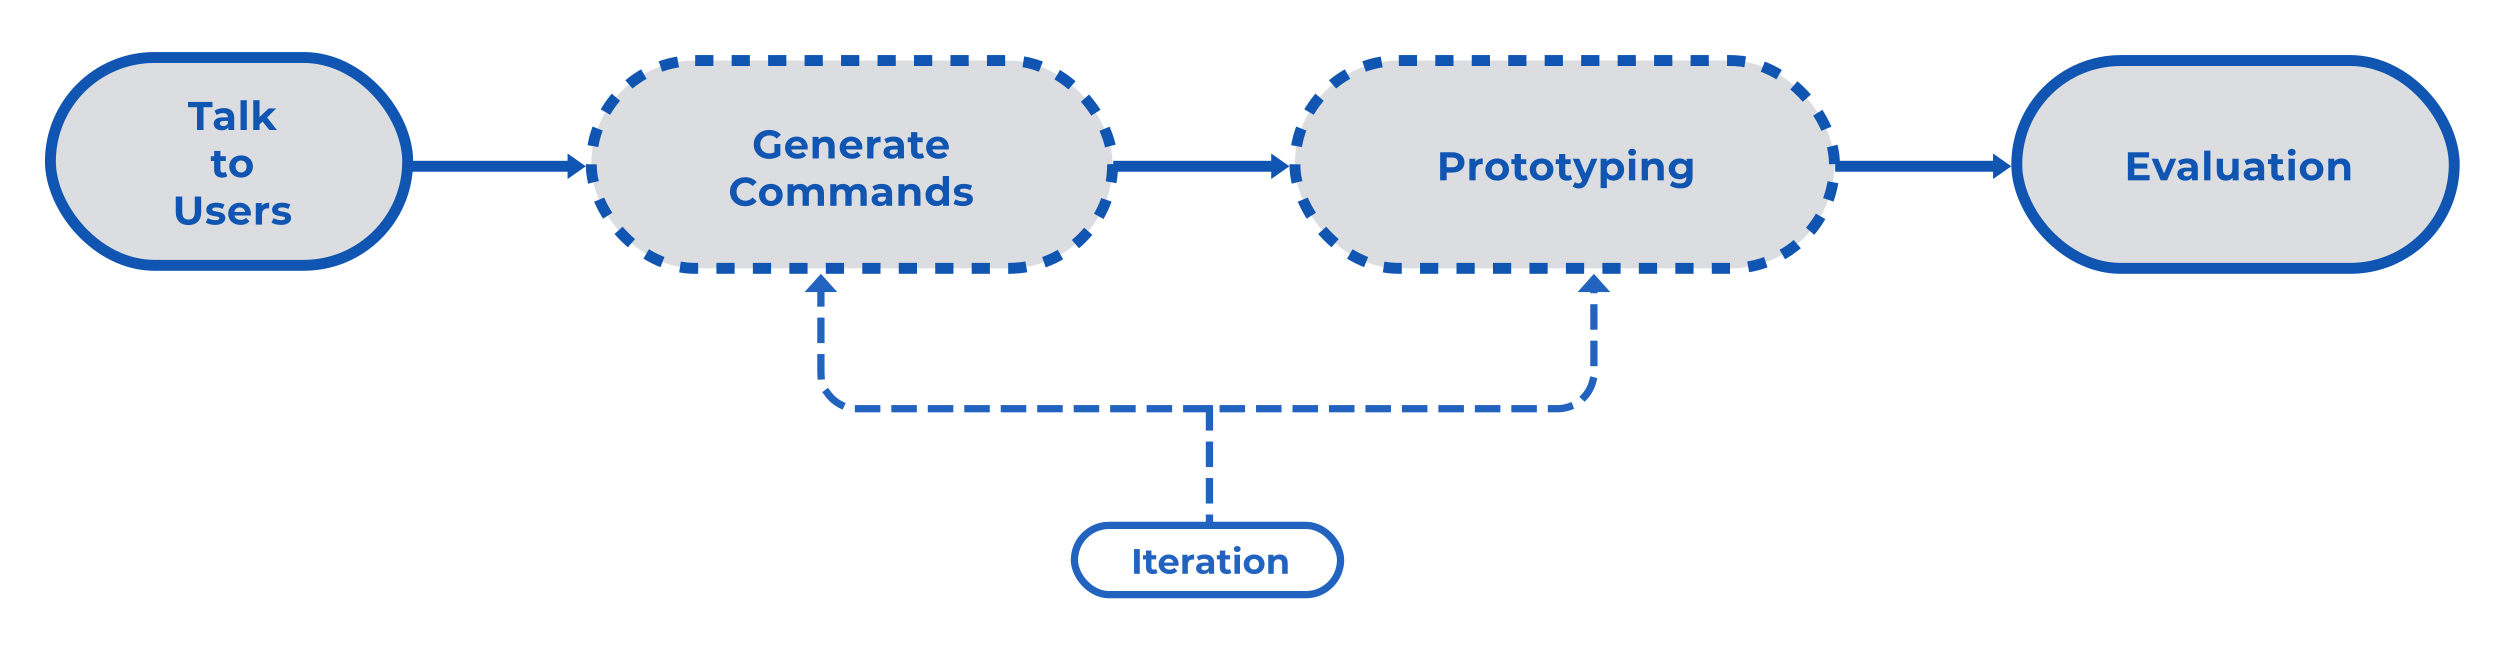 <svg width="1057" height="279" viewBox="0 0 1057 279" fill="none" xmlns="http://www.w3.org/2000/svg">
<g clip-path="url(#clip0)">
<rect x="21.312" y="24.312" width="151.061" height="87.862" rx="43.931" fill="#DBDDE0" stroke="#1055B1" stroke-width="4.624"/>
<path d="M83.297 54.956H86.044V45.325H89.842V43.087H79.499V45.325H83.297V54.956ZM94.632 45.698C93.174 45.698 91.698 46.088 90.698 46.8L91.647 48.648C92.309 48.123 93.309 47.801 94.276 47.801C95.7 47.801 96.378 48.462 96.378 49.598H94.276C91.495 49.598 90.359 50.717 90.359 52.328C90.359 53.905 91.631 55.092 93.767 55.092C95.106 55.092 96.056 54.651 96.548 53.82V54.956H99.023V49.751C99.023 46.987 97.412 45.698 94.632 45.698ZM94.428 53.311C93.496 53.311 92.936 52.87 92.936 52.209C92.936 51.599 93.326 51.141 94.564 51.141H96.378V52.074C96.073 52.904 95.31 53.311 94.428 53.311ZM101.7 54.956H104.345V42.375H101.7V54.956ZM113.882 54.956H117.086L112.949 49.7L116.747 45.834H113.593L109.728 49.496V42.375H107.082V54.956H109.728V52.633L110.999 51.378L113.882 54.956ZM95.395 72.65C95.107 72.87 94.717 72.989 94.327 72.989C93.615 72.989 93.191 72.565 93.191 71.785V68.072H95.463V66.037H93.191V63.816H90.546V66.037H89.139V68.072H90.546V71.819C90.546 73.99 91.801 75.092 93.954 75.092C94.768 75.092 95.565 74.905 96.107 74.515L95.395 72.65ZM101.934 75.092C104.834 75.092 106.936 73.142 106.936 70.395C106.936 67.648 104.834 65.698 101.934 65.698C99.035 65.698 96.915 67.648 96.915 70.395C96.915 73.142 99.035 75.092 101.934 75.092ZM101.934 72.921C100.612 72.921 99.594 71.972 99.594 70.395C99.594 68.818 100.612 67.868 101.934 67.868C103.257 67.868 104.257 68.818 104.257 70.395C104.257 71.972 103.257 72.921 101.934 72.921ZM79.686 95.159C83.061 95.159 85.061 93.227 85.061 89.734V83.087H82.349V89.632C82.349 91.887 81.382 92.82 79.703 92.82C78.042 92.82 77.058 91.887 77.058 89.632V83.087H74.311V89.734C74.311 93.227 76.312 95.159 79.686 95.159ZM90.941 95.092C93.671 95.092 95.248 93.888 95.248 92.192C95.248 88.598 89.737 90.107 89.737 88.547C89.737 88.072 90.246 87.699 91.433 87.699C92.263 87.699 93.162 87.868 94.061 88.377L94.942 86.495C94.078 85.986 92.687 85.698 91.433 85.698C88.771 85.698 87.211 86.919 87.211 88.648C87.211 92.294 92.721 90.768 92.721 92.26C92.721 92.769 92.263 93.091 91.043 93.091C89.924 93.091 88.686 92.735 87.872 92.209L86.99 94.108C87.838 94.668 89.398 95.092 90.941 95.092ZM106.098 90.429C106.098 87.495 104.029 85.698 101.35 85.698C98.57 85.698 96.484 87.665 96.484 90.395C96.484 93.108 98.536 95.092 101.69 95.092C103.334 95.092 104.606 94.583 105.454 93.617L104.046 92.091C103.419 92.684 102.724 92.972 101.757 92.972C100.367 92.972 99.4 92.277 99.146 91.141H106.047C106.064 90.921 106.098 90.632 106.098 90.429ZM101.367 87.699C102.554 87.699 103.419 88.445 103.606 89.598H99.112C99.299 88.428 100.163 87.699 101.367 87.699ZM110.668 87.038V85.834H108.142V94.956H110.787V90.649C110.787 88.903 111.753 88.106 113.211 88.106C113.415 88.106 113.584 88.123 113.805 88.14V85.698C112.398 85.698 111.312 86.156 110.668 87.038ZM118.762 95.092C121.492 95.092 123.069 93.888 123.069 92.192C123.069 88.598 117.558 90.107 117.558 88.547C117.558 88.072 118.067 87.699 119.254 87.699C120.085 87.699 120.984 87.868 121.882 88.377L122.764 86.495C121.899 85.986 120.509 85.698 119.254 85.698C116.592 85.698 115.032 86.919 115.032 88.648C115.032 92.294 120.543 90.768 120.543 92.26C120.543 92.769 120.085 93.091 118.864 93.091C117.745 93.091 116.507 92.735 115.693 92.209L114.812 94.108C115.659 94.668 117.219 95.092 118.762 95.092Z" fill="#1055B1"/>
<rect x="852.688" y="25.599" width="184.972" height="87.862" rx="43.931" fill="#DBDDE0" stroke="#1055B1" stroke-width="4.624"/>
<path d="M902.389 74.039V71.292H907.899V69.156H902.389V66.579H908.628V64.374H899.659V76.243H908.849V74.039H902.389ZM917.559 67.121L914.948 73.327L912.421 67.121H909.691L913.523 76.243H916.253L920.102 67.121H917.559ZM924.845 66.985C923.387 66.985 921.912 67.375 920.912 68.088L921.861 69.936C922.523 69.41 923.523 69.088 924.489 69.088C925.914 69.088 926.592 69.749 926.592 70.885H924.489C921.709 70.885 920.573 72.004 920.573 73.615C920.573 75.192 921.844 76.379 923.981 76.379C925.32 76.379 926.27 75.938 926.761 75.107V76.243H929.237V71.038C929.237 68.274 927.626 66.985 924.845 66.985ZM924.642 74.599C923.709 74.599 923.15 74.158 923.15 73.496C923.15 72.886 923.54 72.428 924.778 72.428H926.592V73.361C926.287 74.192 925.524 74.599 924.642 74.599ZM931.914 76.243H934.559V63.662H931.914V76.243ZM943.841 67.121V71.631C943.841 73.31 942.959 74.09 941.739 74.09C940.569 74.09 939.89 73.412 939.89 71.886V67.121H937.245V72.276C937.245 75.09 938.856 76.379 941.145 76.379C942.264 76.379 943.282 75.955 943.977 75.158V76.243H946.486V67.121H943.841ZM952.899 66.985C951.441 66.985 949.965 67.375 948.965 68.088L949.915 69.936C950.576 69.41 951.576 69.088 952.543 69.088C953.967 69.088 954.645 69.749 954.645 70.885H952.543C949.762 70.885 948.626 72.004 948.626 73.615C948.626 75.192 949.898 76.379 952.034 76.379C953.373 76.379 954.323 75.938 954.815 75.107V76.243H957.29V71.038C957.29 68.274 955.679 66.985 952.899 66.985ZM952.695 74.599C951.763 74.599 951.203 74.158 951.203 73.496C951.203 72.886 951.593 72.428 952.831 72.428H954.645V73.361C954.34 74.192 953.577 74.599 952.695 74.599ZM965.138 73.937C964.85 74.158 964.46 74.276 964.07 74.276C963.358 74.276 962.934 73.853 962.934 73.073V69.359H965.206V67.325H962.934V65.103H960.289V67.325H958.882V69.359H960.289V73.106C960.289 75.277 961.544 76.379 963.697 76.379C964.511 76.379 965.308 76.192 965.85 75.802L965.138 73.937ZM968.94 65.849C969.924 65.849 970.585 65.205 970.585 64.323C970.585 63.51 969.924 62.899 968.94 62.899C967.957 62.899 967.296 63.543 967.296 64.374C967.296 65.205 967.957 65.849 968.94 65.849ZM967.618 76.243H970.263V67.121H967.618V76.243ZM977.341 76.379C980.241 76.379 982.343 74.429 982.343 71.682C982.343 68.935 980.241 66.985 977.341 66.985C974.442 66.985 972.322 68.935 972.322 71.682C972.322 74.429 974.442 76.379 977.341 76.379ZM977.341 74.209C976.019 74.209 975.001 73.259 975.001 71.682C975.001 70.105 976.019 69.156 977.341 69.156C978.664 69.156 979.664 70.105 979.664 71.682C979.664 73.259 978.664 74.209 977.341 74.209ZM989.938 66.985C988.701 66.985 987.632 67.409 986.92 68.189V67.121H984.394V76.243H987.039V71.733C987.039 70.054 987.954 69.275 989.226 69.275C990.396 69.275 991.074 69.953 991.074 71.428V76.243H993.719V71.021C993.719 68.24 992.092 66.985 989.938 66.985Z" fill="#1055B1"/>
<rect x="249.986" y="25.599" width="220.425" height="87.862" rx="43.931" fill="#DBDDE0" stroke="#1055B1" stroke-width="4.624" stroke-dasharray="7.71 7.71"/>
<path d="M327.431 64.355C326.736 64.728 326.041 64.864 325.294 64.864C323.022 64.864 321.446 63.287 321.446 61.066C321.446 58.81 323.022 57.267 325.328 57.267C326.532 57.267 327.533 57.691 328.397 58.607L330.161 56.979C329.008 55.64 327.278 54.928 325.193 54.928C321.412 54.928 318.665 57.488 318.665 61.066C318.665 64.643 321.412 67.204 325.142 67.204C326.837 67.204 328.635 66.678 329.94 65.694V60.879H327.431V64.355ZM341.524 62.473C341.524 59.539 339.455 57.742 336.776 57.742C333.995 57.742 331.91 59.709 331.91 62.439C331.91 65.152 333.961 67.136 337.115 67.136C338.76 67.136 340.032 66.627 340.879 65.66L339.472 64.135C338.845 64.728 338.15 65.016 337.183 65.016C335.793 65.016 334.826 64.321 334.572 63.185H341.473C341.49 62.965 341.524 62.676 341.524 62.473ZM336.793 59.743C337.98 59.743 338.845 60.489 339.031 61.642H334.538C334.724 60.472 335.589 59.743 336.793 59.743ZM349.112 57.742C347.874 57.742 346.806 58.166 346.094 58.946V57.878H343.567V67H346.212V62.49C346.212 60.811 347.128 60.031 348.4 60.031C349.57 60.031 350.248 60.709 350.248 62.185V67H352.893V61.778C352.893 58.997 351.265 57.742 349.112 57.742ZM364.608 62.473C364.608 59.539 362.54 57.742 359.861 57.742C357.08 57.742 354.994 59.709 354.994 62.439C354.994 65.152 357.046 67.136 360.2 67.136C361.845 67.136 363.116 66.627 363.964 65.66L362.557 64.135C361.929 64.728 361.234 65.016 360.268 65.016C358.877 65.016 357.911 64.321 357.656 63.185H364.557C364.574 62.965 364.608 62.676 364.608 62.473ZM359.878 59.743C361.065 59.743 361.929 60.489 362.116 61.642H357.623C357.809 60.472 358.674 59.743 359.878 59.743ZM369.178 59.082V57.878H366.652V67H369.297V62.693C369.297 60.947 370.264 60.15 371.722 60.15C371.925 60.15 372.095 60.167 372.315 60.184V57.742C370.908 57.742 369.823 58.2 369.178 59.082ZM377.8 57.742C376.342 57.742 374.867 58.132 373.867 58.844L374.816 60.692C375.477 60.167 376.478 59.845 377.444 59.845C378.869 59.845 379.547 60.506 379.547 61.642H377.444C374.664 61.642 373.527 62.761 373.527 64.372C373.527 65.949 374.799 67.136 376.936 67.136C378.275 67.136 379.225 66.695 379.716 65.864V67H382.192V61.795C382.192 59.031 380.581 57.742 377.8 57.742ZM377.597 65.355C376.664 65.355 376.105 64.914 376.105 64.253C376.105 63.643 376.495 63.185 377.733 63.185H379.547V64.118C379.242 64.948 378.479 65.355 377.597 65.355ZM390.04 64.694C389.752 64.914 389.362 65.033 388.972 65.033C388.26 65.033 387.836 64.609 387.836 63.829V60.116H390.108V58.081H387.836V55.86H385.191V58.081H383.783V60.116H385.191V63.863C385.191 66.034 386.445 67.136 388.599 67.136C389.413 67.136 390.209 66.949 390.752 66.559L390.04 64.694ZM401.174 62.473C401.174 59.539 399.105 57.742 396.426 57.742C393.645 57.742 391.56 59.709 391.56 62.439C391.56 65.152 393.611 67.136 396.765 67.136C398.41 67.136 399.682 66.627 400.529 65.66L399.122 64.135C398.495 64.728 397.8 65.016 396.833 65.016C395.443 65.016 394.476 64.321 394.222 63.185H401.123C401.14 62.965 401.174 62.676 401.174 62.473ZM396.443 59.743C397.63 59.743 398.495 60.489 398.681 61.642H394.188C394.374 60.472 395.239 59.743 396.443 59.743ZM315.04 87.204C317.109 87.204 318.821 86.457 319.94 85.084L318.177 83.456C317.38 84.389 316.38 84.864 315.193 84.864C312.971 84.864 311.395 83.304 311.395 81.066C311.395 78.827 312.971 77.267 315.193 77.267C316.38 77.267 317.38 77.742 318.177 78.658L319.94 77.03C318.821 75.674 317.109 74.927 315.057 74.927C311.361 74.927 308.614 77.488 308.614 81.066C308.614 84.643 311.361 87.204 315.04 87.204ZM325.917 87.136C328.817 87.136 330.919 85.186 330.919 82.439C330.919 79.692 328.817 77.742 325.917 77.742C323.018 77.742 320.898 79.692 320.898 82.439C320.898 85.186 323.018 87.136 325.917 87.136ZM325.917 84.965C324.595 84.965 323.577 84.016 323.577 82.439C323.577 80.862 324.595 79.912 325.917 79.912C327.24 79.912 328.24 80.862 328.24 82.439C328.24 84.016 327.24 84.965 325.917 84.965ZM344.653 77.742C343.279 77.742 342.092 78.302 341.363 79.234C340.719 78.234 339.634 77.742 338.362 77.742C337.192 77.742 336.175 78.149 335.496 78.929V77.878H332.97V87H335.615V82.422C335.615 80.794 336.446 80.031 337.616 80.031C338.718 80.031 339.345 80.709 339.345 82.185V87H341.99V82.422C341.99 80.794 342.821 80.031 344.008 80.031C345.076 80.031 345.738 80.709 345.738 82.185V87H348.383V81.778C348.383 78.997 346.823 77.742 344.653 77.742ZM362.719 77.742C361.345 77.742 360.159 78.302 359.429 79.234C358.785 78.234 357.7 77.742 356.428 77.742C355.258 77.742 354.241 78.149 353.563 78.929V77.878H351.036V87H353.681V82.422C353.681 80.794 354.512 80.031 355.682 80.031C356.784 80.031 357.412 80.709 357.412 82.185V87H360.057V82.422C360.057 80.794 360.888 80.031 362.075 80.031C363.143 80.031 363.804 80.709 363.804 82.185V87H366.449V81.778C366.449 78.997 364.889 77.742 362.719 77.742ZM372.782 77.742C371.324 77.742 369.849 78.132 368.848 78.844L369.798 80.692C370.459 80.167 371.459 79.845 372.426 79.845C373.85 79.845 374.528 80.506 374.528 81.642H372.426C369.645 81.642 368.509 82.761 368.509 84.372C368.509 85.949 369.781 87.136 371.917 87.136C373.257 87.136 374.206 86.695 374.698 85.864V87H377.174V81.795C377.174 79.031 375.563 77.742 372.782 77.742ZM372.579 85.355C371.646 85.355 371.086 84.914 371.086 84.253C371.086 83.643 371.476 83.185 372.714 83.185H374.528V84.118C374.223 84.948 373.46 85.355 372.579 85.355ZM385.395 77.742C384.157 77.742 383.089 78.166 382.377 78.946V77.878H379.85V87H382.495V82.49C382.495 80.811 383.411 80.031 384.683 80.031C385.852 80.031 386.531 80.709 386.531 82.185V87H389.176V81.778C389.176 78.997 387.548 77.742 385.395 77.742ZM398.602 74.419V78.844C397.941 78.098 396.991 77.742 395.872 77.742C393.295 77.742 391.311 79.573 391.311 82.439C391.311 85.304 393.295 87.136 395.872 87.136C397.093 87.136 398.06 86.746 398.721 85.949V87H401.247V74.419H398.602ZM396.33 84.965C395.007 84.965 393.99 84.016 393.99 82.439C393.99 80.862 395.007 79.912 396.33 79.912C397.636 79.912 398.653 80.862 398.653 82.439C398.653 84.016 397.636 84.965 396.33 84.965ZM407.047 87.136C409.777 87.136 411.354 85.932 411.354 84.236C411.354 80.642 405.843 82.151 405.843 80.591C405.843 80.116 406.352 79.743 407.539 79.743C408.369 79.743 409.268 79.912 410.167 80.421L411.048 78.539C410.184 78.03 408.793 77.742 407.539 77.742C404.877 77.742 403.317 78.963 403.317 80.692C403.317 84.338 408.827 82.812 408.827 84.304C408.827 84.813 408.369 85.135 407.149 85.135C406.03 85.135 404.792 84.779 403.978 84.253L403.096 86.152C403.944 86.712 405.504 87.136 407.047 87.136Z" fill="#1055B1"/>
<rect x="547.483" y="25.599" width="228.133" height="87.862" rx="43.931" fill="#DBDDE0" stroke="#1055B1" stroke-width="4.624" stroke-dasharray="7.71 7.71"/>
<path d="M614.035 64.374H608.897V76.243H611.644V72.971H614.035C617.206 72.971 619.189 71.326 619.189 68.681C619.189 66.019 617.206 64.374 614.035 64.374ZM613.882 70.733H611.644V66.612H613.882C615.561 66.612 616.409 67.375 616.409 68.681C616.409 69.97 615.561 70.733 613.882 70.733ZM623.773 68.325V67.121H621.247V76.243H623.892V71.936C623.892 70.19 624.858 69.393 626.316 69.393C626.52 69.393 626.689 69.41 626.91 69.427V66.985C625.502 66.985 624.417 67.443 623.773 68.325ZM633.023 76.379C635.922 76.379 638.025 74.429 638.025 71.682C638.025 68.935 635.922 66.985 633.023 66.985C630.124 66.985 628.004 68.935 628.004 71.682C628.004 74.429 630.124 76.379 633.023 76.379ZM633.023 74.209C631.7 74.209 630.683 73.259 630.683 71.682C630.683 70.105 631.7 69.156 633.023 69.156C634.346 69.156 635.346 70.105 635.346 71.682C635.346 73.259 634.346 74.209 633.023 74.209ZM645.247 73.937C644.959 74.158 644.569 74.276 644.179 74.276C643.467 74.276 643.043 73.853 643.043 73.073V69.359H645.315V67.325H643.043V65.103H640.398V67.325H638.99V69.359H640.398V73.106C640.398 75.277 641.653 76.379 643.806 76.379C644.62 76.379 645.417 76.192 645.959 75.802L645.247 73.937ZM651.786 76.379C654.685 76.379 656.788 74.429 656.788 71.682C656.788 68.935 654.685 66.985 651.786 66.985C648.886 66.985 646.767 68.935 646.767 71.682C646.767 74.429 648.886 76.379 651.786 76.379ZM651.786 74.209C650.463 74.209 649.446 73.259 649.446 71.682C649.446 70.105 650.463 69.156 651.786 69.156C653.108 69.156 654.109 70.105 654.109 71.682C654.109 73.259 653.108 74.209 651.786 74.209ZM664.01 73.937C663.722 74.158 663.332 74.276 662.942 74.276C662.23 74.276 661.806 73.853 661.806 73.073V69.359H664.078V67.325H661.806V65.103H659.161V67.325H657.753V69.359H659.161V73.106C659.161 75.277 660.415 76.379 662.569 76.379C663.383 76.379 664.18 76.192 664.722 75.802L664.01 73.937ZM672.835 67.121L670.258 73.31L667.697 67.121H664.968L668.918 76.311L668.884 76.396C668.528 77.21 668.121 77.532 667.392 77.532C666.867 77.532 666.307 77.311 665.9 76.955L664.934 78.838C665.527 79.363 666.544 79.668 667.477 79.668C669.122 79.668 670.376 79.007 671.258 76.803L675.378 67.121H672.835ZM682.132 66.985C680.911 66.985 679.928 67.375 679.267 68.172V67.121H676.74V79.533H679.385V75.277C680.064 76.023 680.996 76.379 682.132 76.379C684.693 76.379 686.676 74.548 686.676 71.682C686.676 68.817 684.693 66.985 682.132 66.985ZM681.674 74.209C680.352 74.209 679.352 73.259 679.352 71.682C679.352 70.105 680.352 69.156 681.674 69.156C682.997 69.156 683.997 70.105 683.997 71.682C683.997 73.259 682.997 74.209 681.674 74.209ZM690.052 65.849C691.036 65.849 691.697 65.205 691.697 64.323C691.697 63.51 691.036 62.899 690.052 62.899C689.069 62.899 688.408 63.543 688.408 64.374C688.408 65.205 689.069 65.849 690.052 65.849ZM688.73 76.243H691.375V67.121H688.73V76.243ZM699.657 66.985C698.419 66.985 697.351 67.409 696.639 68.189V67.121H694.112V76.243H696.757V71.733C696.757 70.054 697.673 69.275 698.945 69.275C700.115 69.275 700.793 69.953 700.793 71.428V76.243H703.438V71.021C703.438 68.24 701.81 66.985 699.657 66.985ZM713.119 67.121V68.291C712.423 67.409 711.372 66.985 710.1 66.985C707.574 66.985 705.539 68.732 705.539 71.394C705.539 74.056 707.574 75.802 710.1 75.802C711.287 75.802 712.288 75.429 712.983 74.666V75.056C712.983 76.701 712.169 77.549 710.304 77.549C709.134 77.549 707.862 77.142 707.082 76.515L706.031 78.414C707.099 79.245 708.778 79.668 710.507 79.668C713.797 79.668 715.628 78.108 715.628 74.717V67.121H713.119ZM710.626 73.632C709.236 73.632 708.218 72.733 708.218 71.394C708.218 70.054 709.236 69.156 710.626 69.156C712.016 69.156 713.017 70.054 713.017 71.394C713.017 72.733 712.016 73.632 710.626 73.632Z" fill="#1055B1"/>
<path d="M347.078 120.398V157.392C347.078 165.905 353.979 172.806 362.492 172.806H658.487C667 172.806 673.901 165.905 673.901 157.392V120.398" stroke="#2163BF" stroke-width="3.083" stroke-linecap="square" stroke-dasharray="7.71 7.71"/>
<path d="M511.355 172.806V220.591" stroke="#2163BF" stroke-width="3.083" stroke-linecap="square" stroke-dasharray="7.71 7.71"/>
<path fill-rule="evenodd" clip-rule="evenodd" d="M347.078 115.773L353.994 123.48H340.161L347.078 115.773Z" fill="#2163BF"/>
<path fill-rule="evenodd" clip-rule="evenodd" d="M673.901 115.773L680.818 123.48H666.984L673.901 115.773Z" fill="#2163BF"/>
<rect x="454.265" y="222.133" width="112.525" height="29.287" rx="14.644" stroke="#2163BF" stroke-width="3.083"/>
<path d="M479.478 242.591H481.898V232.133H479.478V242.591ZM488.773 240.559C488.519 240.753 488.175 240.858 487.831 240.858C487.204 240.858 486.83 240.484 486.83 239.797V236.525H488.832V234.732H486.83V232.775H484.5V234.732H483.26V236.525H484.5V239.827C484.5 241.739 485.605 242.71 487.503 242.71C488.22 242.71 488.922 242.546 489.4 242.202L488.773 240.559ZM498.334 238.602C498.334 236.017 496.511 234.433 494.151 234.433C491.7 234.433 489.863 236.167 489.863 238.572C489.863 240.962 491.671 242.71 494.449 242.71C495.899 242.71 497.019 242.262 497.766 241.411L496.526 240.066C495.973 240.589 495.361 240.843 494.509 240.843C493.284 240.843 492.433 240.23 492.208 239.229H498.289C498.304 239.035 498.334 238.781 498.334 238.602ZM494.166 236.196C495.211 236.196 495.973 236.854 496.138 237.87H492.179C492.343 236.839 493.105 236.196 494.166 236.196ZM502.112 235.614V234.553H499.886V242.591H502.216V238.796C502.216 237.257 503.068 236.555 504.353 236.555C504.532 236.555 504.681 236.57 504.876 236.585V234.433C503.636 234.433 502.679 234.837 502.112 235.614ZM509.46 234.433C508.175 234.433 506.875 234.777 505.993 235.405L506.83 237.033C507.413 236.57 508.294 236.286 509.146 236.286C510.401 236.286 510.998 236.869 510.998 237.87H509.146C506.696 237.87 505.695 238.856 505.695 240.275C505.695 241.664 506.815 242.71 508.698 242.71C509.878 242.71 510.715 242.322 511.148 241.59V242.591H513.329V238.004C513.329 235.569 511.91 234.433 509.46 234.433ZM509.28 241.142C508.459 241.142 507.966 240.753 507.966 240.17C507.966 239.633 508.309 239.229 509.4 239.229H510.998V240.051C510.729 240.783 510.057 241.142 509.28 241.142ZM519.995 240.559C519.741 240.753 519.398 240.858 519.054 240.858C518.426 240.858 518.053 240.484 518.053 239.797V236.525H520.055V234.732H518.053V232.775H515.722V234.732H514.482V236.525H515.722V239.827C515.722 241.739 516.828 242.71 518.725 242.71C519.442 242.71 520.145 242.546 520.623 242.202L519.995 240.559ZM523.096 233.433C523.963 233.433 524.545 232.865 524.545 232.088C524.545 231.371 523.963 230.833 523.096 230.833C522.23 230.833 521.647 231.401 521.647 232.133C521.647 232.865 522.23 233.433 523.096 233.433ZM521.931 242.591H524.262V234.553H521.931V242.591ZM530.249 242.71C532.804 242.71 534.657 240.992 534.657 238.572C534.657 236.152 532.804 234.433 530.249 234.433C527.695 234.433 525.827 236.152 525.827 238.572C525.827 240.992 527.695 242.71 530.249 242.71ZM530.249 240.798C529.084 240.798 528.188 239.961 528.188 238.572C528.188 237.182 529.084 236.346 530.249 236.346C531.415 236.346 532.296 237.182 532.296 238.572C532.296 239.961 531.415 240.798 530.249 240.798ZM541.1 234.433C540.009 234.433 539.068 234.807 538.441 235.494V234.553H536.214V242.591H538.545V238.617C538.545 237.138 539.352 236.45 540.472 236.45C541.503 236.45 542.101 237.048 542.101 238.348V242.591H544.432V237.989C544.432 235.539 542.997 234.433 541.1 234.433Z" fill="#2163BF"/>
<path d="M473.002 70.301H538.737" stroke="#1055B1" stroke-width="4.624" stroke-linecap="square"/>
<path fill-rule="evenodd" clip-rule="evenodd" d="M545.171 70.301L537.464 75.696V64.906L545.171 70.301Z" fill="#1055B1"/>
<path d="M175.505 70.301H241.24" stroke="#1055B1" stroke-width="4.624" stroke-linecap="square"/>
<path fill-rule="evenodd" clip-rule="evenodd" d="M247.674 70.301L239.967 75.696V64.906L247.674 70.301Z" fill="#1055B1"/>
<path d="M778.208 70.301H843.942" stroke="#1055B1" stroke-width="4.624" stroke-linecap="square"/>
<path fill-rule="evenodd" clip-rule="evenodd" d="M850.377 70.301L842.669 75.696V64.906L850.377 70.301Z" fill="#1055B1"/>
</g>
<defs>
<clipPath id="clip0">
<rect width="1057" height="279" fill="white"/>
</clipPath>
</defs>
</svg>

